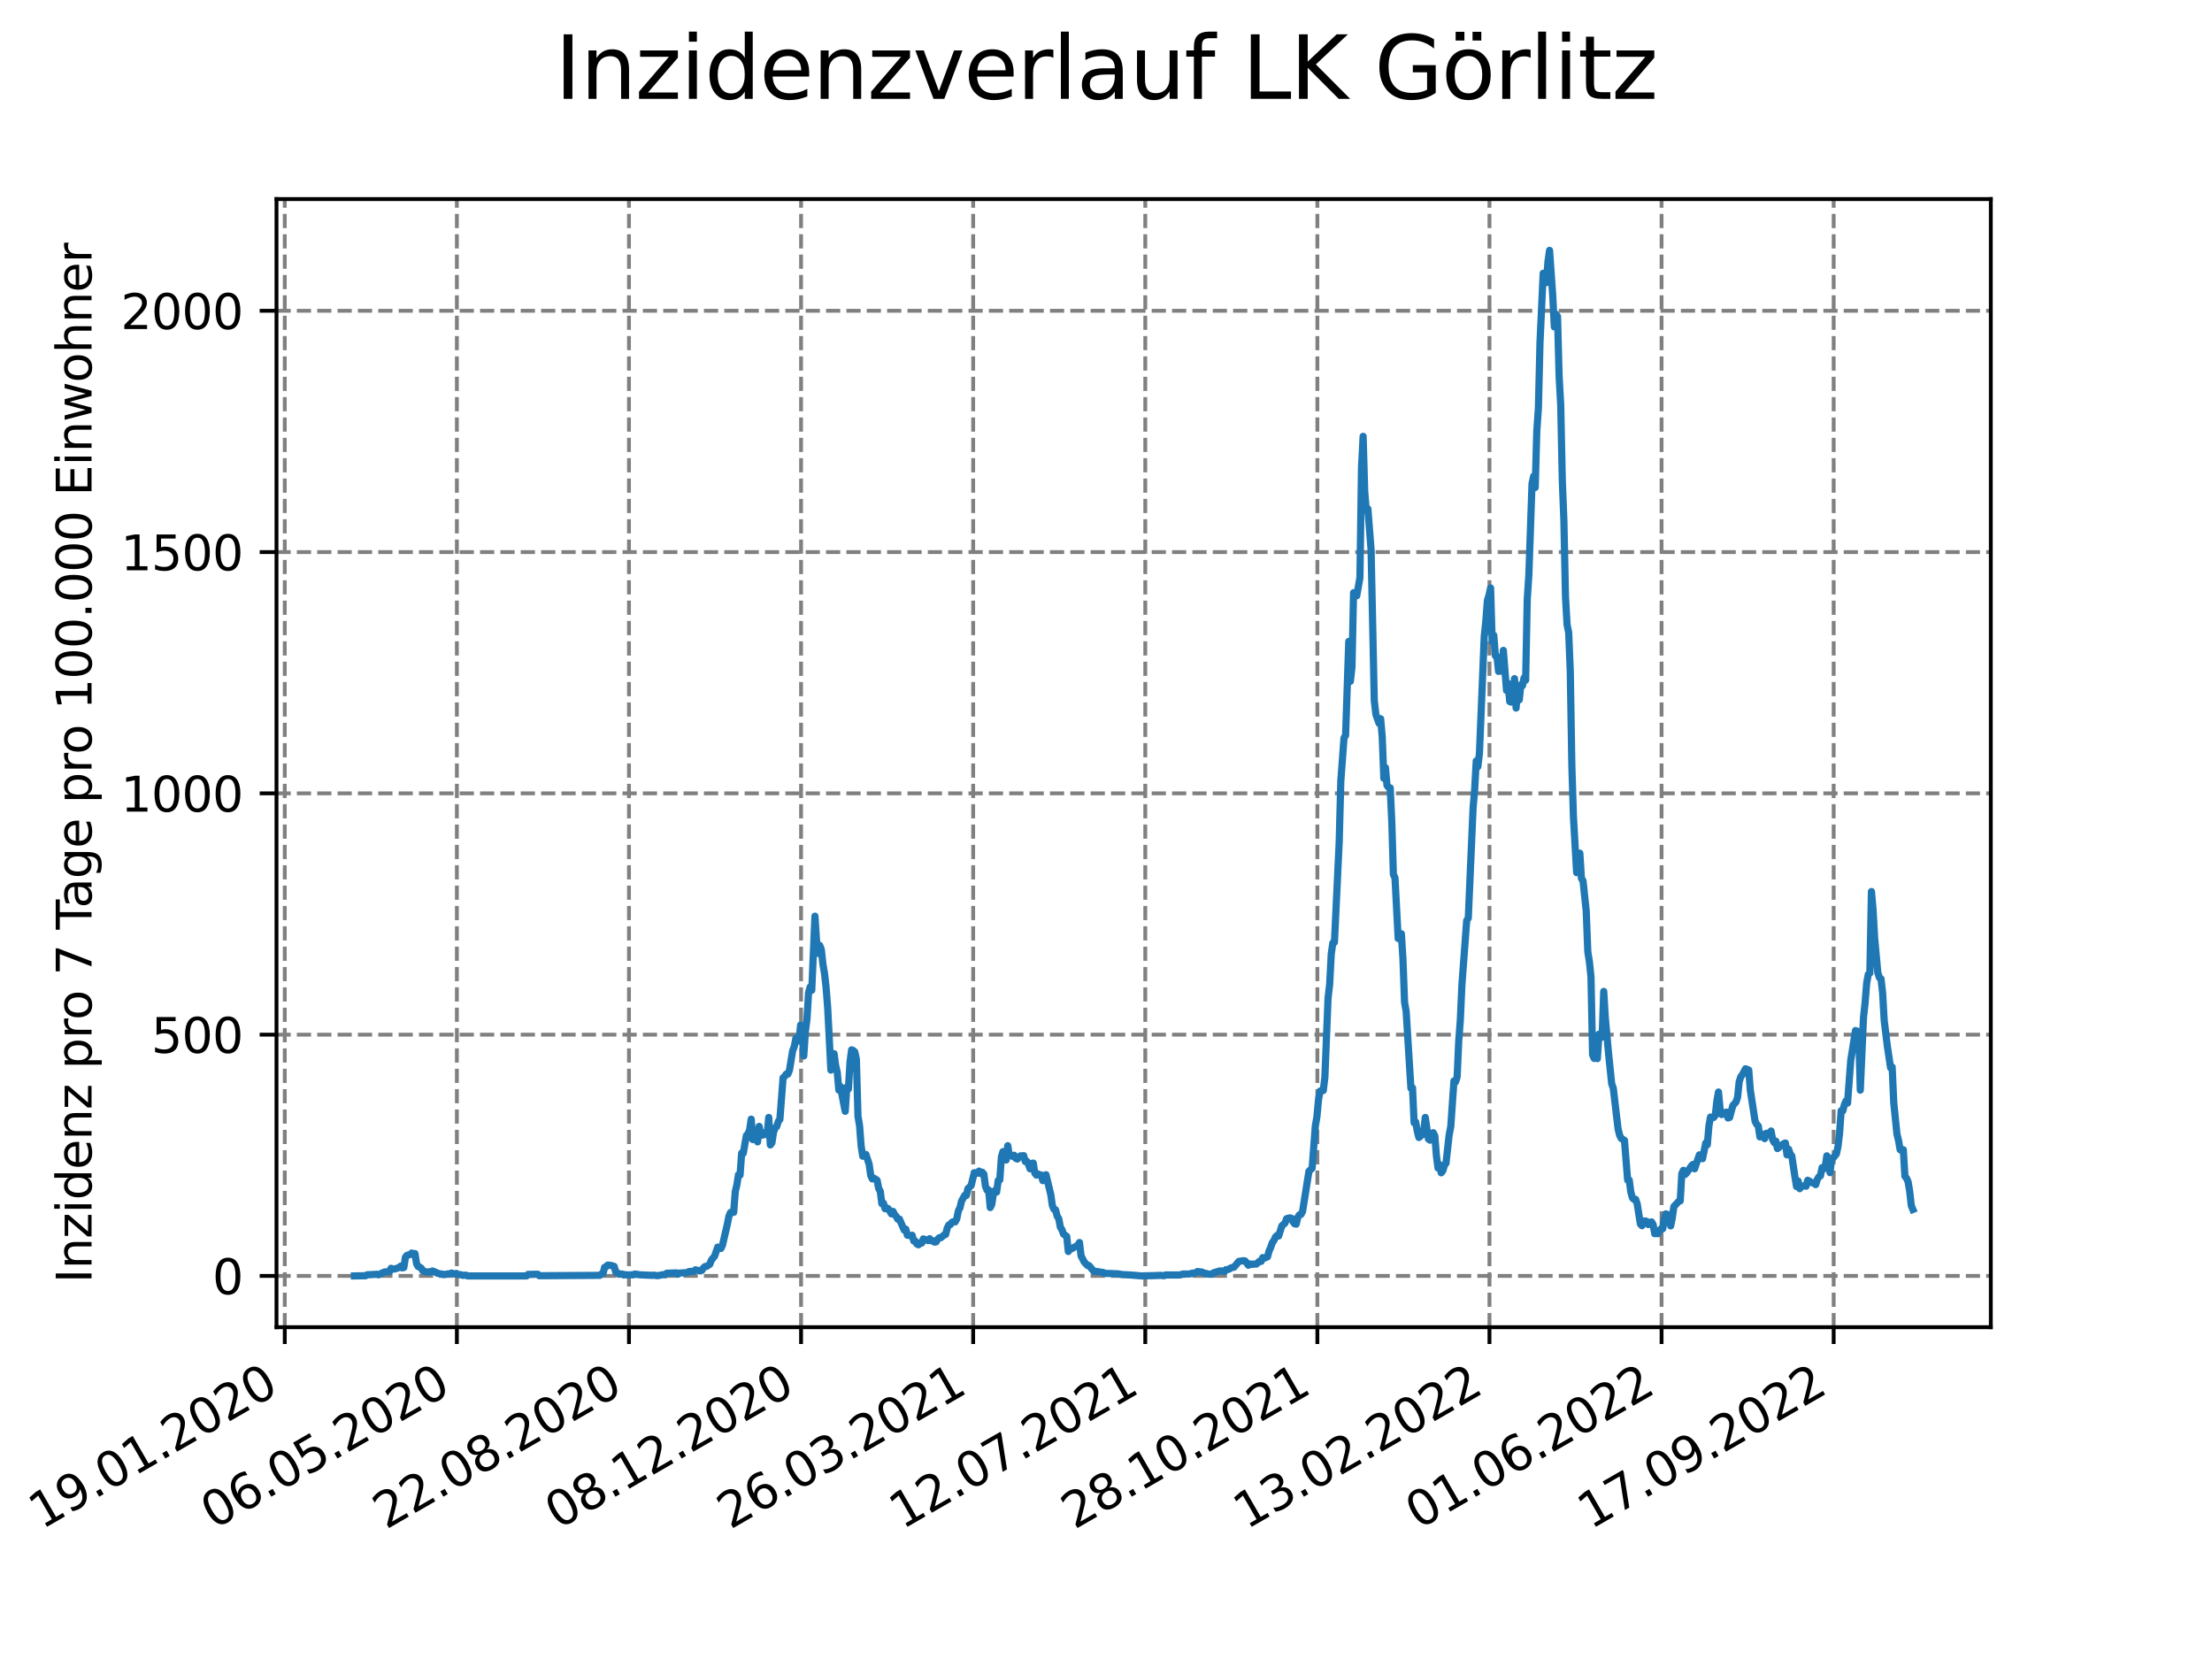 <?xml version="1.0" encoding="utf-8" standalone="no"?>
<!DOCTYPE svg PUBLIC "-//W3C//DTD SVG 1.1//EN"
  "http://www.w3.org/Graphics/SVG/1.1/DTD/svg11.dtd">
<svg xmlns:xlink="http://www.w3.org/1999/xlink" width="460.8pt" height="345.6pt" viewBox="0 0 460.8 345.6" xmlns="http://www.w3.org/2000/svg" version="1.1">
 <defs>
  <style type="text/css">*{stroke-linejoin: round; stroke-linecap: butt}</style>
 </defs>
 <g id="figure_1">
  <g id="patch_1">
   <path d="M 0 345.6 
L 460.8 345.6 
L 460.8 0 
L 0 0 
z
" style="fill: #ffffff"/>
  </g>
  <g id="axes_1">
   <g id="patch_2">
    <path d="M 57.6 276.48 
L 414.72 276.48 
L 414.72 41.472 
L 57.6 41.472 
z
" style="fill: #ffffff"/>
   </g>
   <g id="matplotlib.axis_1">
    <g id="xtick_1">
     <g id="line2d_1">
      <path d="M 59.323 276.48 
L 59.323 41.472 
" clip-path="url(#pd7820ee41c)" style="fill: none; stroke-dasharray: 2.96,1.28; stroke-dashoffset: 0; stroke: #808080; stroke-width: 0.8"/>
     </g>
     <g id="line2d_2">
      <defs>
       <path id="m95d4b7c588" d="M 0 0 
L 0 3.5 
" style="stroke: #000000; stroke-width: 0.8"/>
      </defs>
      <g>
       <use xlink:href="#m95d4b7c588" x="59.323" y="276.48" style="stroke: #000000; stroke-width: 0.8"/>
      </g>
     </g>
     <g id="text_1">
      <!-- 19.01.2020 -->
      <g transform="translate(8.698 318.689) rotate(-30) scale(0.1 -0.1)">
       <defs>
        <path id="DejaVuSans-31" d="M 794 531 
L 1825 531 
L 1825 4091 
L 703 3866 
L 703 4441 
L 1819 4666 
L 2450 4666 
L 2450 531 
L 3481 531 
L 3481 0 
L 794 0 
L 794 531 
z
" transform="scale(0.016)"/>
        <path id="DejaVuSans-39" d="M 703 97 
L 703 672 
Q 941 559 1184 500 
Q 1428 441 1663 441 
Q 2288 441 2617 861 
Q 2947 1281 2994 2138 
Q 2813 1869 2534 1725 
Q 2256 1581 1919 1581 
Q 1219 1581 811 2004 
Q 403 2428 403 3163 
Q 403 3881 828 4315 
Q 1253 4750 1959 4750 
Q 2769 4750 3195 4129 
Q 3622 3509 3622 2328 
Q 3622 1225 3098 567 
Q 2575 -91 1691 -91 
Q 1453 -91 1209 -44 
Q 966 3 703 97 
z
M 1959 2075 
Q 2384 2075 2632 2365 
Q 2881 2656 2881 3163 
Q 2881 3666 2632 3958 
Q 2384 4250 1959 4250 
Q 1534 4250 1286 3958 
Q 1038 3666 1038 3163 
Q 1038 2656 1286 2365 
Q 1534 2075 1959 2075 
z
" transform="scale(0.016)"/>
        <path id="DejaVuSans-2e" d="M 684 794 
L 1344 794 
L 1344 0 
L 684 0 
L 684 794 
z
" transform="scale(0.016)"/>
        <path id="DejaVuSans-30" d="M 2034 4250 
Q 1547 4250 1301 3770 
Q 1056 3291 1056 2328 
Q 1056 1369 1301 889 
Q 1547 409 2034 409 
Q 2525 409 2770 889 
Q 3016 1369 3016 2328 
Q 3016 3291 2770 3770 
Q 2525 4250 2034 4250 
z
M 2034 4750 
Q 2819 4750 3233 4129 
Q 3647 3509 3647 2328 
Q 3647 1150 3233 529 
Q 2819 -91 2034 -91 
Q 1250 -91 836 529 
Q 422 1150 422 2328 
Q 422 3509 836 4129 
Q 1250 4750 2034 4750 
z
" transform="scale(0.016)"/>
        <path id="DejaVuSans-32" d="M 1228 531 
L 3431 531 
L 3431 0 
L 469 0 
L 469 531 
Q 828 903 1448 1529 
Q 2069 2156 2228 2338 
Q 2531 2678 2651 2914 
Q 2772 3150 2772 3378 
Q 2772 3750 2511 3984 
Q 2250 4219 1831 4219 
Q 1534 4219 1204 4116 
Q 875 4013 500 3803 
L 500 4441 
Q 881 4594 1212 4672 
Q 1544 4750 1819 4750 
Q 2544 4750 2975 4387 
Q 3406 4025 3406 3419 
Q 3406 3131 3298 2873 
Q 3191 2616 2906 2266 
Q 2828 2175 2409 1742 
Q 1991 1309 1228 531 
z
" transform="scale(0.016)"/>
       </defs>
       <use xlink:href="#DejaVuSans-31"/>
       <use xlink:href="#DejaVuSans-39" x="63.623"/>
       <use xlink:href="#DejaVuSans-2e" x="127.246"/>
       <use xlink:href="#DejaVuSans-30" x="159.033"/>
       <use xlink:href="#DejaVuSans-31" x="222.656"/>
       <use xlink:href="#DejaVuSans-2e" x="286.279"/>
       <use xlink:href="#DejaVuSans-32" x="318.066"/>
       <use xlink:href="#DejaVuSans-30" x="381.689"/>
       <use xlink:href="#DejaVuSans-32" x="445.312"/>
       <use xlink:href="#DejaVuSans-30" x="508.936"/>
      </g>
     </g>
    </g>
    <g id="xtick_2">
     <g id="line2d_3">
      <path d="M 95.175 276.48 
L 95.175 41.472 
" clip-path="url(#pd7820ee41c)" style="fill: none; stroke-dasharray: 2.96,1.28; stroke-dashoffset: 0; stroke: #808080; stroke-width: 0.8"/>
     </g>
     <g id="line2d_4">
      <g>
       <use xlink:href="#m95d4b7c588" x="95.175" y="276.48" style="stroke: #000000; stroke-width: 0.8"/>
      </g>
     </g>
     <g id="text_2">
      <!-- 06.05.2020 -->
      <g transform="translate(44.55 318.689) rotate(-30) scale(0.1 -0.1)">
       <defs>
        <path id="DejaVuSans-36" d="M 2113 2584 
Q 1688 2584 1439 2293 
Q 1191 2003 1191 1497 
Q 1191 994 1439 701 
Q 1688 409 2113 409 
Q 2538 409 2786 701 
Q 3034 994 3034 1497 
Q 3034 2003 2786 2293 
Q 2538 2584 2113 2584 
z
M 3366 4563 
L 3366 3988 
Q 3128 4100 2886 4159 
Q 2644 4219 2406 4219 
Q 1781 4219 1451 3797 
Q 1122 3375 1075 2522 
Q 1259 2794 1537 2939 
Q 1816 3084 2150 3084 
Q 2853 3084 3261 2657 
Q 3669 2231 3669 1497 
Q 3669 778 3244 343 
Q 2819 -91 2113 -91 
Q 1303 -91 875 529 
Q 447 1150 447 2328 
Q 447 3434 972 4092 
Q 1497 4750 2381 4750 
Q 2619 4750 2861 4703 
Q 3103 4656 3366 4563 
z
" transform="scale(0.016)"/>
        <path id="DejaVuSans-35" d="M 691 4666 
L 3169 4666 
L 3169 4134 
L 1269 4134 
L 1269 2991 
Q 1406 3038 1543 3061 
Q 1681 3084 1819 3084 
Q 2600 3084 3056 2656 
Q 3513 2228 3513 1497 
Q 3513 744 3044 326 
Q 2575 -91 1722 -91 
Q 1428 -91 1123 -41 
Q 819 9 494 109 
L 494 744 
Q 775 591 1075 516 
Q 1375 441 1709 441 
Q 2250 441 2565 725 
Q 2881 1009 2881 1497 
Q 2881 1984 2565 2268 
Q 2250 2553 1709 2553 
Q 1456 2553 1204 2497 
Q 953 2441 691 2322 
L 691 4666 
z
" transform="scale(0.016)"/>
       </defs>
       <use xlink:href="#DejaVuSans-30"/>
       <use xlink:href="#DejaVuSans-36" x="63.623"/>
       <use xlink:href="#DejaVuSans-2e" x="127.246"/>
       <use xlink:href="#DejaVuSans-30" x="159.033"/>
       <use xlink:href="#DejaVuSans-35" x="222.656"/>
       <use xlink:href="#DejaVuSans-2e" x="286.279"/>
       <use xlink:href="#DejaVuSans-32" x="318.066"/>
       <use xlink:href="#DejaVuSans-30" x="381.689"/>
       <use xlink:href="#DejaVuSans-32" x="445.312"/>
       <use xlink:href="#DejaVuSans-30" x="508.936"/>
      </g>
     </g>
    </g>
    <g id="xtick_3">
     <g id="line2d_5">
      <path d="M 131.026 276.48 
L 131.026 41.472 
" clip-path="url(#pd7820ee41c)" style="fill: none; stroke-dasharray: 2.96,1.28; stroke-dashoffset: 0; stroke: #808080; stroke-width: 0.8"/>
     </g>
     <g id="line2d_6">
      <g>
       <use xlink:href="#m95d4b7c588" x="131.026" y="276.48" style="stroke: #000000; stroke-width: 0.8"/>
      </g>
     </g>
     <g id="text_3">
      <!-- 22.08.2020 -->
      <g transform="translate(80.401 318.689) rotate(-30) scale(0.1 -0.1)">
       <defs>
        <path id="DejaVuSans-38" d="M 2034 2216 
Q 1584 2216 1326 1975 
Q 1069 1734 1069 1313 
Q 1069 891 1326 650 
Q 1584 409 2034 409 
Q 2484 409 2743 651 
Q 3003 894 3003 1313 
Q 3003 1734 2745 1975 
Q 2488 2216 2034 2216 
z
M 1403 2484 
Q 997 2584 770 2862 
Q 544 3141 544 3541 
Q 544 4100 942 4425 
Q 1341 4750 2034 4750 
Q 2731 4750 3128 4425 
Q 3525 4100 3525 3541 
Q 3525 3141 3298 2862 
Q 3072 2584 2669 2484 
Q 3125 2378 3379 2068 
Q 3634 1759 3634 1313 
Q 3634 634 3220 271 
Q 2806 -91 2034 -91 
Q 1263 -91 848 271 
Q 434 634 434 1313 
Q 434 1759 690 2068 
Q 947 2378 1403 2484 
z
M 1172 3481 
Q 1172 3119 1398 2916 
Q 1625 2713 2034 2713 
Q 2441 2713 2670 2916 
Q 2900 3119 2900 3481 
Q 2900 3844 2670 4047 
Q 2441 4250 2034 4250 
Q 1625 4250 1398 4047 
Q 1172 3844 1172 3481 
z
" transform="scale(0.016)"/>
       </defs>
       <use xlink:href="#DejaVuSans-32"/>
       <use xlink:href="#DejaVuSans-32" x="63.623"/>
       <use xlink:href="#DejaVuSans-2e" x="127.246"/>
       <use xlink:href="#DejaVuSans-30" x="159.033"/>
       <use xlink:href="#DejaVuSans-38" x="222.656"/>
       <use xlink:href="#DejaVuSans-2e" x="286.279"/>
       <use xlink:href="#DejaVuSans-32" x="318.066"/>
       <use xlink:href="#DejaVuSans-30" x="381.689"/>
       <use xlink:href="#DejaVuSans-32" x="445.312"/>
       <use xlink:href="#DejaVuSans-30" x="508.936"/>
      </g>
     </g>
    </g>
    <g id="xtick_4">
     <g id="line2d_7">
      <path d="M 166.878 276.48 
L 166.878 41.472 
" clip-path="url(#pd7820ee41c)" style="fill: none; stroke-dasharray: 2.96,1.28; stroke-dashoffset: 0; stroke: #808080; stroke-width: 0.8"/>
     </g>
     <g id="line2d_8">
      <g>
       <use xlink:href="#m95d4b7c588" x="166.878" y="276.48" style="stroke: #000000; stroke-width: 0.8"/>
      </g>
     </g>
     <g id="text_4">
      <!-- 08.12.2020 -->
      <g transform="translate(116.252 318.689) rotate(-30) scale(0.1 -0.1)">
       <use xlink:href="#DejaVuSans-30"/>
       <use xlink:href="#DejaVuSans-38" x="63.623"/>
       <use xlink:href="#DejaVuSans-2e" x="127.246"/>
       <use xlink:href="#DejaVuSans-31" x="159.033"/>
       <use xlink:href="#DejaVuSans-32" x="222.656"/>
       <use xlink:href="#DejaVuSans-2e" x="286.279"/>
       <use xlink:href="#DejaVuSans-32" x="318.066"/>
       <use xlink:href="#DejaVuSans-30" x="381.689"/>
       <use xlink:href="#DejaVuSans-32" x="445.312"/>
       <use xlink:href="#DejaVuSans-30" x="508.936"/>
      </g>
     </g>
    </g>
    <g id="xtick_5">
     <g id="line2d_9">
      <path d="M 202.729 276.48 
L 202.729 41.472 
" clip-path="url(#pd7820ee41c)" style="fill: none; stroke-dasharray: 2.96,1.28; stroke-dashoffset: 0; stroke: #808080; stroke-width: 0.8"/>
     </g>
     <g id="line2d_10">
      <g>
       <use xlink:href="#m95d4b7c588" x="202.729" y="276.48" style="stroke: #000000; stroke-width: 0.8"/>
      </g>
     </g>
     <g id="text_5">
      <!-- 26.03.2021 -->
      <g transform="translate(152.104 318.689) rotate(-30) scale(0.1 -0.1)">
       <defs>
        <path id="DejaVuSans-33" d="M 2597 2516 
Q 3050 2419 3304 2112 
Q 3559 1806 3559 1356 
Q 3559 666 3084 287 
Q 2609 -91 1734 -91 
Q 1441 -91 1130 -33 
Q 819 25 488 141 
L 488 750 
Q 750 597 1062 519 
Q 1375 441 1716 441 
Q 2309 441 2620 675 
Q 2931 909 2931 1356 
Q 2931 1769 2642 2001 
Q 2353 2234 1838 2234 
L 1294 2234 
L 1294 2753 
L 1863 2753 
Q 2328 2753 2575 2939 
Q 2822 3125 2822 3475 
Q 2822 3834 2567 4026 
Q 2313 4219 1838 4219 
Q 1578 4219 1281 4162 
Q 984 4106 628 3988 
L 628 4550 
Q 988 4650 1302 4700 
Q 1616 4750 1894 4750 
Q 2613 4750 3031 4423 
Q 3450 4097 3450 3541 
Q 3450 3153 3228 2886 
Q 3006 2619 2597 2516 
z
" transform="scale(0.016)"/>
       </defs>
       <use xlink:href="#DejaVuSans-32"/>
       <use xlink:href="#DejaVuSans-36" x="63.623"/>
       <use xlink:href="#DejaVuSans-2e" x="127.246"/>
       <use xlink:href="#DejaVuSans-30" x="159.033"/>
       <use xlink:href="#DejaVuSans-33" x="222.656"/>
       <use xlink:href="#DejaVuSans-2e" x="286.279"/>
       <use xlink:href="#DejaVuSans-32" x="318.066"/>
       <use xlink:href="#DejaVuSans-30" x="381.689"/>
       <use xlink:href="#DejaVuSans-32" x="445.312"/>
       <use xlink:href="#DejaVuSans-31" x="508.936"/>
      </g>
     </g>
    </g>
    <g id="xtick_6">
     <g id="line2d_11">
      <path d="M 238.581 276.48 
L 238.581 41.472 
" clip-path="url(#pd7820ee41c)" style="fill: none; stroke-dasharray: 2.96,1.28; stroke-dashoffset: 0; stroke: #808080; stroke-width: 0.8"/>
     </g>
     <g id="line2d_12">
      <g>
       <use xlink:href="#m95d4b7c588" x="238.581" y="276.48" style="stroke: #000000; stroke-width: 0.8"/>
      </g>
     </g>
     <g id="text_6">
      <!-- 12.07.2021 -->
      <g transform="translate(187.955 318.689) rotate(-30) scale(0.1 -0.1)">
       <defs>
        <path id="DejaVuSans-37" d="M 525 4666 
L 3525 4666 
L 3525 4397 
L 1831 0 
L 1172 0 
L 2766 4134 
L 525 4134 
L 525 4666 
z
" transform="scale(0.016)"/>
       </defs>
       <use xlink:href="#DejaVuSans-31"/>
       <use xlink:href="#DejaVuSans-32" x="63.623"/>
       <use xlink:href="#DejaVuSans-2e" x="127.246"/>
       <use xlink:href="#DejaVuSans-30" x="159.033"/>
       <use xlink:href="#DejaVuSans-37" x="222.656"/>
       <use xlink:href="#DejaVuSans-2e" x="286.279"/>
       <use xlink:href="#DejaVuSans-32" x="318.066"/>
       <use xlink:href="#DejaVuSans-30" x="381.689"/>
       <use xlink:href="#DejaVuSans-32" x="445.312"/>
       <use xlink:href="#DejaVuSans-31" x="508.936"/>
      </g>
     </g>
    </g>
    <g id="xtick_7">
     <g id="line2d_13">
      <path d="M 274.432 276.48 
L 274.432 41.472 
" clip-path="url(#pd7820ee41c)" style="fill: none; stroke-dasharray: 2.96,1.28; stroke-dashoffset: 0; stroke: #808080; stroke-width: 0.8"/>
     </g>
     <g id="line2d_14">
      <g>
       <use xlink:href="#m95d4b7c588" x="274.432" y="276.48" style="stroke: #000000; stroke-width: 0.8"/>
      </g>
     </g>
     <g id="text_7">
      <!-- 28.10.2021 -->
      <g transform="translate(223.807 318.689) rotate(-30) scale(0.1 -0.1)">
       <use xlink:href="#DejaVuSans-32"/>
       <use xlink:href="#DejaVuSans-38" x="63.623"/>
       <use xlink:href="#DejaVuSans-2e" x="127.246"/>
       <use xlink:href="#DejaVuSans-31" x="159.033"/>
       <use xlink:href="#DejaVuSans-30" x="222.656"/>
       <use xlink:href="#DejaVuSans-2e" x="286.279"/>
       <use xlink:href="#DejaVuSans-32" x="318.066"/>
       <use xlink:href="#DejaVuSans-30" x="381.689"/>
       <use xlink:href="#DejaVuSans-32" x="445.312"/>
       <use xlink:href="#DejaVuSans-31" x="508.936"/>
      </g>
     </g>
    </g>
    <g id="xtick_8">
     <g id="line2d_15">
      <path d="M 310.283 276.48 
L 310.283 41.472 
" clip-path="url(#pd7820ee41c)" style="fill: none; stroke-dasharray: 2.96,1.28; stroke-dashoffset: 0; stroke: #808080; stroke-width: 0.8"/>
     </g>
     <g id="line2d_16">
      <g>
       <use xlink:href="#m95d4b7c588" x="310.283" y="276.48" style="stroke: #000000; stroke-width: 0.8"/>
      </g>
     </g>
     <g id="text_8">
      <!-- 13.02.2022 -->
      <g transform="translate(259.658 318.689) rotate(-30) scale(0.1 -0.1)">
       <use xlink:href="#DejaVuSans-31"/>
       <use xlink:href="#DejaVuSans-33" x="63.623"/>
       <use xlink:href="#DejaVuSans-2e" x="127.246"/>
       <use xlink:href="#DejaVuSans-30" x="159.033"/>
       <use xlink:href="#DejaVuSans-32" x="222.656"/>
       <use xlink:href="#DejaVuSans-2e" x="286.279"/>
       <use xlink:href="#DejaVuSans-32" x="318.066"/>
       <use xlink:href="#DejaVuSans-30" x="381.689"/>
       <use xlink:href="#DejaVuSans-32" x="445.312"/>
       <use xlink:href="#DejaVuSans-32" x="508.936"/>
      </g>
     </g>
    </g>
    <g id="xtick_9">
     <g id="line2d_17">
      <path d="M 346.135 276.48 
L 346.135 41.472 
" clip-path="url(#pd7820ee41c)" style="fill: none; stroke-dasharray: 2.96,1.28; stroke-dashoffset: 0; stroke: #808080; stroke-width: 0.8"/>
     </g>
     <g id="line2d_18">
      <g>
       <use xlink:href="#m95d4b7c588" x="346.135" y="276.48" style="stroke: #000000; stroke-width: 0.8"/>
      </g>
     </g>
     <g id="text_9">
      <!-- 01.06.2022 -->
      <g transform="translate(295.51 318.689) rotate(-30) scale(0.1 -0.1)">
       <use xlink:href="#DejaVuSans-30"/>
       <use xlink:href="#DejaVuSans-31" x="63.623"/>
       <use xlink:href="#DejaVuSans-2e" x="127.246"/>
       <use xlink:href="#DejaVuSans-30" x="159.033"/>
       <use xlink:href="#DejaVuSans-36" x="222.656"/>
       <use xlink:href="#DejaVuSans-2e" x="286.279"/>
       <use xlink:href="#DejaVuSans-32" x="318.066"/>
       <use xlink:href="#DejaVuSans-30" x="381.689"/>
       <use xlink:href="#DejaVuSans-32" x="445.312"/>
       <use xlink:href="#DejaVuSans-32" x="508.936"/>
      </g>
     </g>
    </g>
    <g id="xtick_10">
     <g id="line2d_19">
      <path d="M 381.986 276.48 
L 381.986 41.472 
" clip-path="url(#pd7820ee41c)" style="fill: none; stroke-dasharray: 2.96,1.28; stroke-dashoffset: 0; stroke: #808080; stroke-width: 0.8"/>
     </g>
     <g id="line2d_20">
      <g>
       <use xlink:href="#m95d4b7c588" x="381.986" y="276.48" style="stroke: #000000; stroke-width: 0.8"/>
      </g>
     </g>
     <g id="text_10">
      <!-- 17.09.2022 -->
      <g transform="translate(331.361 318.689) rotate(-30) scale(0.1 -0.1)">
       <use xlink:href="#DejaVuSans-31"/>
       <use xlink:href="#DejaVuSans-37" x="63.623"/>
       <use xlink:href="#DejaVuSans-2e" x="127.246"/>
       <use xlink:href="#DejaVuSans-30" x="159.033"/>
       <use xlink:href="#DejaVuSans-39" x="222.656"/>
       <use xlink:href="#DejaVuSans-2e" x="286.279"/>
       <use xlink:href="#DejaVuSans-32" x="318.066"/>
       <use xlink:href="#DejaVuSans-30" x="381.689"/>
       <use xlink:href="#DejaVuSans-32" x="445.312"/>
       <use xlink:href="#DejaVuSans-32" x="508.936"/>
      </g>
     </g>
    </g>
   </g>
   <g id="matplotlib.axis_2">
    <g id="ytick_1">
     <g id="line2d_21">
      <path d="M 57.6 265.798 
L 414.72 265.798 
" clip-path="url(#pd7820ee41c)" style="fill: none; stroke-dasharray: 2.96,1.28; stroke-dashoffset: 0; stroke: #808080; stroke-width: 0.8"/>
     </g>
     <g id="line2d_22">
      <defs>
       <path id="m4fef2187b1" d="M 0 0 
L -3.5 0 
" style="stroke: #000000; stroke-width: 0.8"/>
      </defs>
      <g>
       <use xlink:href="#m4fef2187b1" x="57.6" y="265.798" style="stroke: #000000; stroke-width: 0.8"/>
      </g>
     </g>
     <g id="text_11">
      <!-- 0 -->
      <g transform="translate(44.237 269.597) scale(0.1 -0.1)">
       <use xlink:href="#DejaVuSans-30"/>
      </g>
     </g>
    </g>
    <g id="ytick_2">
     <g id="line2d_23">
      <path d="M 57.6 215.534 
L 414.72 215.534 
" clip-path="url(#pd7820ee41c)" style="fill: none; stroke-dasharray: 2.96,1.28; stroke-dashoffset: 0; stroke: #808080; stroke-width: 0.8"/>
     </g>
     <g id="line2d_24">
      <g>
       <use xlink:href="#m4fef2187b1" x="57.6" y="215.534" style="stroke: #000000; stroke-width: 0.8"/>
      </g>
     </g>
     <g id="text_12">
      <!-- 500 -->
      <g transform="translate(31.512 219.334) scale(0.1 -0.1)">
       <use xlink:href="#DejaVuSans-35"/>
       <use xlink:href="#DejaVuSans-30" x="63.623"/>
       <use xlink:href="#DejaVuSans-30" x="127.246"/>
      </g>
     </g>
    </g>
    <g id="ytick_3">
     <g id="line2d_25">
      <path d="M 57.6 165.271 
L 414.72 165.271 
" clip-path="url(#pd7820ee41c)" style="fill: none; stroke-dasharray: 2.96,1.28; stroke-dashoffset: 0; stroke: #808080; stroke-width: 0.8"/>
     </g>
     <g id="line2d_26">
      <g>
       <use xlink:href="#m4fef2187b1" x="57.6" y="165.271" style="stroke: #000000; stroke-width: 0.8"/>
      </g>
     </g>
     <g id="text_13">
      <!-- 1000 -->
      <g transform="translate(25.15 169.07) scale(0.1 -0.1)">
       <use xlink:href="#DejaVuSans-31"/>
       <use xlink:href="#DejaVuSans-30" x="63.623"/>
       <use xlink:href="#DejaVuSans-30" x="127.246"/>
       <use xlink:href="#DejaVuSans-30" x="190.869"/>
      </g>
     </g>
    </g>
    <g id="ytick_4">
     <g id="line2d_27">
      <path d="M 57.6 115.007 
L 414.72 115.007 
" clip-path="url(#pd7820ee41c)" style="fill: none; stroke-dasharray: 2.96,1.28; stroke-dashoffset: 0; stroke: #808080; stroke-width: 0.8"/>
     </g>
     <g id="line2d_28">
      <g>
       <use xlink:href="#m4fef2187b1" x="57.6" y="115.007" style="stroke: #000000; stroke-width: 0.8"/>
      </g>
     </g>
     <g id="text_14">
      <!-- 1500 -->
      <g transform="translate(25.15 118.806) scale(0.1 -0.1)">
       <use xlink:href="#DejaVuSans-31"/>
       <use xlink:href="#DejaVuSans-35" x="63.623"/>
       <use xlink:href="#DejaVuSans-30" x="127.246"/>
       <use xlink:href="#DejaVuSans-30" x="190.869"/>
      </g>
     </g>
    </g>
    <g id="ytick_5">
     <g id="line2d_29">
      <path d="M 57.6 64.744 
L 414.72 64.744 
" clip-path="url(#pd7820ee41c)" style="fill: none; stroke-dasharray: 2.96,1.28; stroke-dashoffset: 0; stroke: #808080; stroke-width: 0.8"/>
     </g>
     <g id="line2d_30">
      <g>
       <use xlink:href="#m4fef2187b1" x="57.6" y="64.744" style="stroke: #000000; stroke-width: 0.8"/>
      </g>
     </g>
     <g id="text_15">
      <!-- 2000 -->
      <g transform="translate(25.15 68.543) scale(0.1 -0.1)">
       <use xlink:href="#DejaVuSans-32"/>
       <use xlink:href="#DejaVuSans-30" x="63.623"/>
       <use xlink:href="#DejaVuSans-30" x="127.246"/>
       <use xlink:href="#DejaVuSans-30" x="190.869"/>
      </g>
     </g>
    </g>
    <g id="text_16">
     <!-- Inzidenz pro 7 Tage pro 100.000 Einwohner -->
     <g transform="translate(19.07 267.301) rotate(-90) scale(0.1 -0.1)">
      <defs>
       <path id="DejaVuSans-49" d="M 628 4666 
L 1259 4666 
L 1259 0 
L 628 0 
L 628 4666 
z
" transform="scale(0.016)"/>
       <path id="DejaVuSans-6e" d="M 3513 2113 
L 3513 0 
L 2938 0 
L 2938 2094 
Q 2938 2591 2744 2837 
Q 2550 3084 2163 3084 
Q 1697 3084 1428 2787 
Q 1159 2491 1159 1978 
L 1159 0 
L 581 0 
L 581 3500 
L 1159 3500 
L 1159 2956 
Q 1366 3272 1645 3428 
Q 1925 3584 2291 3584 
Q 2894 3584 3203 3211 
Q 3513 2838 3513 2113 
z
" transform="scale(0.016)"/>
       <path id="DejaVuSans-7a" d="M 353 3500 
L 3084 3500 
L 3084 2975 
L 922 459 
L 3084 459 
L 3084 0 
L 275 0 
L 275 525 
L 2438 3041 
L 353 3041 
L 353 3500 
z
" transform="scale(0.016)"/>
       <path id="DejaVuSans-69" d="M 603 3500 
L 1178 3500 
L 1178 0 
L 603 0 
L 603 3500 
z
M 603 4863 
L 1178 4863 
L 1178 4134 
L 603 4134 
L 603 4863 
z
" transform="scale(0.016)"/>
       <path id="DejaVuSans-64" d="M 2906 2969 
L 2906 4863 
L 3481 4863 
L 3481 0 
L 2906 0 
L 2906 525 
Q 2725 213 2448 61 
Q 2172 -91 1784 -91 
Q 1150 -91 751 415 
Q 353 922 353 1747 
Q 353 2572 751 3078 
Q 1150 3584 1784 3584 
Q 2172 3584 2448 3432 
Q 2725 3281 2906 2969 
z
M 947 1747 
Q 947 1113 1208 752 
Q 1469 391 1925 391 
Q 2381 391 2643 752 
Q 2906 1113 2906 1747 
Q 2906 2381 2643 2742 
Q 2381 3103 1925 3103 
Q 1469 3103 1208 2742 
Q 947 2381 947 1747 
z
" transform="scale(0.016)"/>
       <path id="DejaVuSans-65" d="M 3597 1894 
L 3597 1613 
L 953 1613 
Q 991 1019 1311 708 
Q 1631 397 2203 397 
Q 2534 397 2845 478 
Q 3156 559 3463 722 
L 3463 178 
Q 3153 47 2828 -22 
Q 2503 -91 2169 -91 
Q 1331 -91 842 396 
Q 353 884 353 1716 
Q 353 2575 817 3079 
Q 1281 3584 2069 3584 
Q 2775 3584 3186 3129 
Q 3597 2675 3597 1894 
z
M 3022 2063 
Q 3016 2534 2758 2815 
Q 2500 3097 2075 3097 
Q 1594 3097 1305 2825 
Q 1016 2553 972 2059 
L 3022 2063 
z
" transform="scale(0.016)"/>
       <path id="DejaVuSans-20" transform="scale(0.016)"/>
       <path id="DejaVuSans-70" d="M 1159 525 
L 1159 -1331 
L 581 -1331 
L 581 3500 
L 1159 3500 
L 1159 2969 
Q 1341 3281 1617 3432 
Q 1894 3584 2278 3584 
Q 2916 3584 3314 3078 
Q 3713 2572 3713 1747 
Q 3713 922 3314 415 
Q 2916 -91 2278 -91 
Q 1894 -91 1617 61 
Q 1341 213 1159 525 
z
M 3116 1747 
Q 3116 2381 2855 2742 
Q 2594 3103 2138 3103 
Q 1681 3103 1420 2742 
Q 1159 2381 1159 1747 
Q 1159 1113 1420 752 
Q 1681 391 2138 391 
Q 2594 391 2855 752 
Q 3116 1113 3116 1747 
z
" transform="scale(0.016)"/>
       <path id="DejaVuSans-72" d="M 2631 2963 
Q 2534 3019 2420 3045 
Q 2306 3072 2169 3072 
Q 1681 3072 1420 2755 
Q 1159 2438 1159 1844 
L 1159 0 
L 581 0 
L 581 3500 
L 1159 3500 
L 1159 2956 
Q 1341 3275 1631 3429 
Q 1922 3584 2338 3584 
Q 2397 3584 2469 3576 
Q 2541 3569 2628 3553 
L 2631 2963 
z
" transform="scale(0.016)"/>
       <path id="DejaVuSans-6f" d="M 1959 3097 
Q 1497 3097 1228 2736 
Q 959 2375 959 1747 
Q 959 1119 1226 758 
Q 1494 397 1959 397 
Q 2419 397 2687 759 
Q 2956 1122 2956 1747 
Q 2956 2369 2687 2733 
Q 2419 3097 1959 3097 
z
M 1959 3584 
Q 2709 3584 3137 3096 
Q 3566 2609 3566 1747 
Q 3566 888 3137 398 
Q 2709 -91 1959 -91 
Q 1206 -91 779 398 
Q 353 888 353 1747 
Q 353 2609 779 3096 
Q 1206 3584 1959 3584 
z
" transform="scale(0.016)"/>
       <path id="DejaVuSans-54" d="M -19 4666 
L 3928 4666 
L 3928 4134 
L 2272 4134 
L 2272 0 
L 1638 0 
L 1638 4134 
L -19 4134 
L -19 4666 
z
" transform="scale(0.016)"/>
       <path id="DejaVuSans-61" d="M 2194 1759 
Q 1497 1759 1228 1600 
Q 959 1441 959 1056 
Q 959 750 1161 570 
Q 1363 391 1709 391 
Q 2188 391 2477 730 
Q 2766 1069 2766 1631 
L 2766 1759 
L 2194 1759 
z
M 3341 1997 
L 3341 0 
L 2766 0 
L 2766 531 
Q 2569 213 2275 61 
Q 1981 -91 1556 -91 
Q 1019 -91 701 211 
Q 384 513 384 1019 
Q 384 1609 779 1909 
Q 1175 2209 1959 2209 
L 2766 2209 
L 2766 2266 
Q 2766 2663 2505 2880 
Q 2244 3097 1772 3097 
Q 1472 3097 1187 3025 
Q 903 2953 641 2809 
L 641 3341 
Q 956 3463 1253 3523 
Q 1550 3584 1831 3584 
Q 2591 3584 2966 3190 
Q 3341 2797 3341 1997 
z
" transform="scale(0.016)"/>
       <path id="DejaVuSans-67" d="M 2906 1791 
Q 2906 2416 2648 2759 
Q 2391 3103 1925 3103 
Q 1463 3103 1205 2759 
Q 947 2416 947 1791 
Q 947 1169 1205 825 
Q 1463 481 1925 481 
Q 2391 481 2648 825 
Q 2906 1169 2906 1791 
z
M 3481 434 
Q 3481 -459 3084 -895 
Q 2688 -1331 1869 -1331 
Q 1566 -1331 1297 -1286 
Q 1028 -1241 775 -1147 
L 775 -588 
Q 1028 -725 1275 -790 
Q 1522 -856 1778 -856 
Q 2344 -856 2625 -561 
Q 2906 -266 2906 331 
L 2906 616 
Q 2728 306 2450 153 
Q 2172 0 1784 0 
Q 1141 0 747 490 
Q 353 981 353 1791 
Q 353 2603 747 3093 
Q 1141 3584 1784 3584 
Q 2172 3584 2450 3431 
Q 2728 3278 2906 2969 
L 2906 3500 
L 3481 3500 
L 3481 434 
z
" transform="scale(0.016)"/>
       <path id="DejaVuSans-45" d="M 628 4666 
L 3578 4666 
L 3578 4134 
L 1259 4134 
L 1259 2753 
L 3481 2753 
L 3481 2222 
L 1259 2222 
L 1259 531 
L 3634 531 
L 3634 0 
L 628 0 
L 628 4666 
z
" transform="scale(0.016)"/>
       <path id="DejaVuSans-77" d="M 269 3500 
L 844 3500 
L 1563 769 
L 2278 3500 
L 2956 3500 
L 3675 769 
L 4391 3500 
L 4966 3500 
L 4050 0 
L 3372 0 
L 2619 2869 
L 1863 0 
L 1184 0 
L 269 3500 
z
" transform="scale(0.016)"/>
       <path id="DejaVuSans-68" d="M 3513 2113 
L 3513 0 
L 2938 0 
L 2938 2094 
Q 2938 2591 2744 2837 
Q 2550 3084 2163 3084 
Q 1697 3084 1428 2787 
Q 1159 2491 1159 1978 
L 1159 0 
L 581 0 
L 581 4863 
L 1159 4863 
L 1159 2956 
Q 1366 3272 1645 3428 
Q 1925 3584 2291 3584 
Q 2894 3584 3203 3211 
Q 3513 2838 3513 2113 
z
" transform="scale(0.016)"/>
      </defs>
      <use xlink:href="#DejaVuSans-49"/>
      <use xlink:href="#DejaVuSans-6e" x="29.492"/>
      <use xlink:href="#DejaVuSans-7a" x="92.871"/>
      <use xlink:href="#DejaVuSans-69" x="145.361"/>
      <use xlink:href="#DejaVuSans-64" x="173.145"/>
      <use xlink:href="#DejaVuSans-65" x="236.621"/>
      <use xlink:href="#DejaVuSans-6e" x="298.145"/>
      <use xlink:href="#DejaVuSans-7a" x="361.523"/>
      <use xlink:href="#DejaVuSans-20" x="414.014"/>
      <use xlink:href="#DejaVuSans-70" x="445.801"/>
      <use xlink:href="#DejaVuSans-72" x="509.277"/>
      <use xlink:href="#DejaVuSans-6f" x="548.141"/>
      <use xlink:href="#DejaVuSans-20" x="609.322"/>
      <use xlink:href="#DejaVuSans-37" x="641.109"/>
      <use xlink:href="#DejaVuSans-20" x="704.732"/>
      <use xlink:href="#DejaVuSans-54" x="736.52"/>
      <use xlink:href="#DejaVuSans-61" x="781.104"/>
      <use xlink:href="#DejaVuSans-67" x="842.383"/>
      <use xlink:href="#DejaVuSans-65" x="905.859"/>
      <use xlink:href="#DejaVuSans-20" x="967.383"/>
      <use xlink:href="#DejaVuSans-70" x="999.17"/>
      <use xlink:href="#DejaVuSans-72" x="1062.646"/>
      <use xlink:href="#DejaVuSans-6f" x="1101.51"/>
      <use xlink:href="#DejaVuSans-20" x="1162.691"/>
      <use xlink:href="#DejaVuSans-31" x="1194.479"/>
      <use xlink:href="#DejaVuSans-30" x="1258.102"/>
      <use xlink:href="#DejaVuSans-30" x="1321.725"/>
      <use xlink:href="#DejaVuSans-2e" x="1385.348"/>
      <use xlink:href="#DejaVuSans-30" x="1417.135"/>
      <use xlink:href="#DejaVuSans-30" x="1480.758"/>
      <use xlink:href="#DejaVuSans-30" x="1544.381"/>
      <use xlink:href="#DejaVuSans-20" x="1608.004"/>
      <use xlink:href="#DejaVuSans-45" x="1639.791"/>
      <use xlink:href="#DejaVuSans-69" x="1702.975"/>
      <use xlink:href="#DejaVuSans-6e" x="1730.758"/>
      <use xlink:href="#DejaVuSans-77" x="1794.137"/>
      <use xlink:href="#DejaVuSans-6f" x="1875.924"/>
      <use xlink:href="#DejaVuSans-68" x="1937.105"/>
      <use xlink:href="#DejaVuSans-6e" x="2000.484"/>
      <use xlink:href="#DejaVuSans-65" x="2063.863"/>
      <use xlink:href="#DejaVuSans-72" x="2125.387"/>
     </g>
    </g>
   </g>
   <g id="line2d_31">
    <path d="M 73.833 265.798 
L 76.156 265.758 
L 76.488 265.559 
L 78.148 265.48 
L 78.48 265.44 
L 78.812 265.559 
L 80.14 264.962 
L 81.136 264.923 
L 81.468 264.207 
L 81.8 264.366 
L 82.132 264.366 
L 82.796 264.167 
L 83.128 264.048 
L 83.459 263.769 
L 83.791 264.127 
L 84.123 264.048 
L 84.455 261.9 
L 84.787 261.502 
L 85.451 261.343 
L 85.783 261.025 
L 86.115 261.223 
L 86.447 261.144 
L 86.779 263.252 
L 87.111 263.849 
L 87.443 263.968 
L 87.775 264.207 
L 88.107 264.764 
L 89.103 265.042 
L 89.435 264.923 
L 89.767 264.962 
L 90.099 264.764 
L 90.763 265.042 
L 91.095 265.241 
L 91.426 265.281 
L 91.758 265.44 
L 92.09 265.4 
L 92.422 265.519 
L 93.75 265.32 
L 94.082 265.201 
L 94.746 265.4 
L 95.078 265.281 
L 95.41 265.48 
L 96.074 265.559 
L 96.406 265.678 
L 97.07 265.639 
L 97.402 265.798 
L 109.684 265.798 
L 110.016 265.48 
L 112.008 265.44 
L 112.34 265.758 
L 124.954 265.678 
L 125.286 265.4 
L 125.618 265.32 
L 125.95 264.008 
L 126.282 263.849 
L 126.614 263.531 
L 127.278 263.61 
L 127.942 263.809 
L 128.274 265.002 
L 128.606 265.122 
L 128.938 265.44 
L 129.602 265.4 
L 129.934 265.599 
L 130.266 265.519 
L 130.597 265.599 
L 131.593 265.559 
L 131.925 265.559 
L 132.257 265.4 
L 133.253 265.559 
L 134.913 265.639 
L 135.909 265.678 
L 136.241 265.639 
L 136.905 265.758 
L 138.233 265.519 
L 138.564 265.559 
L 138.896 265.241 
L 140.888 265.161 
L 141.22 265.44 
L 141.552 265.201 
L 142.88 265.122 
L 143.212 265.082 
L 143.544 264.883 
L 144.54 264.843 
L 144.872 264.525 
L 145.868 264.764 
L 146.199 264.644 
L 146.531 264.127 
L 146.863 263.849 
L 147.195 263.809 
L 147.859 263.371 
L 148.191 262.496 
L 148.855 261.701 
L 149.519 259.791 
L 149.851 259.871 
L 150.183 260.07 
L 150.515 259.354 
L 151.511 255.058 
L 151.843 253.387 
L 152.175 252.592 
L 152.507 252.433 
L 152.839 252.552 
L 153.171 248.216 
L 153.503 246.824 
L 153.835 244.716 
L 154.166 244.795 
L 154.498 240.221 
L 154.83 240.261 
L 155.494 236.522 
L 155.826 236.204 
L 156.158 235.368 
L 156.49 233.141 
L 156.822 237.397 
L 157.154 237.238 
L 157.486 236.164 
L 157.818 237.874 
L 158.15 234.652 
L 158.482 236.323 
L 158.814 236.482 
L 159.146 236.005 
L 159.478 236.323 
L 159.81 236.402 
L 160.142 232.783 
L 160.474 238.511 
L 160.806 238.073 
L 161.138 235.885 
L 161.47 234.97 
L 161.801 234.692 
L 162.133 233.618 
L 162.465 233.18 
L 163.129 224.509 
L 163.461 224.231 
L 163.793 223.753 
L 164.125 223.753 
L 164.457 222.958 
L 165.121 218.9 
L 165.453 218.065 
L 165.785 216.315 
L 166.117 216.872 
L 166.449 216.832 
L 166.781 213.531 
L 167.113 215.758 
L 167.445 219.974 
L 167.777 214.843 
L 168.109 212.297 
L 168.441 206.768 
L 168.773 205.615 
L 169.105 206.291 
L 169.768 190.857 
L 170.1 195.909 
L 170.432 198.614 
L 170.764 196.943 
L 171.096 197.818 
L 171.428 200.842 
L 171.76 202.791 
L 172.092 205.734 
L 172.424 209.99 
L 173.088 222.918 
L 173.42 221.566 
L 173.752 219.497 
L 174.084 221.963 
L 174.416 223.395 
L 174.748 227.095 
L 175.08 226.339 
L 175.744 229.879 
L 176.076 231.51 
L 176.408 226.458 
L 176.74 226.856 
L 177.072 221.247 
L 177.404 218.702 
L 177.735 218.821 
L 178.067 219.139 
L 178.399 220.651 
L 178.731 232.504 
L 179.063 234.533 
L 179.395 238.789 
L 179.727 240.857 
L 180.059 240.818 
L 180.391 240.499 
L 181.055 242.528 
L 181.387 244.875 
L 181.719 245.591 
L 182.051 245.432 
L 182.715 245.869 
L 183.047 247.58 
L 183.379 248.176 
L 183.711 250.762 
L 184.043 250.643 
L 184.375 251.796 
L 184.707 251.637 
L 185.039 251.796 
L 185.702 252.87 
L 186.034 252.353 
L 186.366 253.029 
L 186.698 253.387 
L 187.03 253.984 
L 187.362 253.944 
L 188.358 256.251 
L 188.69 256.052 
L 189.022 257.325 
L 189.686 257.405 
L 190.018 257.325 
L 190.35 258.519 
L 190.682 258.558 
L 191.014 259.155 
L 191.346 259.314 
L 191.678 258.916 
L 192.01 258.956 
L 192.342 258.081 
L 193.337 258.439 
L 193.669 258.041 
L 194.001 258.479 
L 194.333 258.479 
L 194.665 258.757 
L 194.997 258.717 
L 195.329 258.161 
L 195.661 257.842 
L 195.993 257.842 
L 196.657 257.285 
L 196.989 257.166 
L 197.321 255.854 
L 197.653 255.177 
L 197.985 255.098 
L 198.317 254.62 
L 198.649 254.501 
L 198.981 254.541 
L 199.313 253.904 
L 199.645 252.234 
L 199.977 251.597 
L 200.309 250.205 
L 200.972 249.012 
L 201.304 249.052 
L 201.636 247.62 
L 202.3 246.983 
L 202.964 244.278 
L 203.628 244.398 
L 203.96 243.96 
L 204.292 244.477 
L 204.624 244.199 
L 204.956 244.597 
L 205.288 247.103 
L 205.62 247.938 
L 205.952 247.898 
L 206.284 251.558 
L 206.616 250.881 
L 206.948 248.574 
L 207.28 247.978 
L 207.612 248.336 
L 207.944 245.909 
L 208.276 245.79 
L 208.608 241.017 
L 208.939 239.903 
L 209.603 241.653 
L 209.935 238.67 
L 210.267 240.738 
L 210.599 240.738 
L 210.931 240.897 
L 211.263 240.659 
L 211.595 241.295 
L 211.927 241.454 
L 212.591 240.778 
L 212.923 240.818 
L 213.255 240.738 
L 213.587 241.971 
L 213.919 241.931 
L 214.251 242.568 
L 214.583 243.483 
L 214.915 242.369 
L 215.247 242.289 
L 215.579 244.398 
L 215.911 244.795 
L 216.243 244.557 
L 216.575 244.835 
L 216.906 244.756 
L 217.238 245.949 
L 217.57 245.869 
L 217.902 244.716 
L 218.898 248.853 
L 219.23 251.16 
L 219.562 251.916 
L 219.894 252.035 
L 220.226 253.348 
L 220.558 253.865 
L 220.89 255.655 
L 221.222 256.172 
L 221.554 257.087 
L 222.218 257.564 
L 222.55 260.706 
L 222.882 260.149 
L 223.214 260.149 
L 224.541 259.394 
L 224.873 258.837 
L 225.205 261.621 
L 225.869 262.894 
L 226.533 263.61 
L 226.865 263.65 
L 227.861 264.843 
L 228.525 264.883 
L 229.521 265.042 
L 229.853 265.082 
L 230.185 265.281 
L 230.849 265.281 
L 232.84 265.36 
L 233.836 265.519 
L 235.496 265.599 
L 237.82 265.798 
L 240.807 265.718 
L 241.803 265.678 
L 242.467 265.758 
L 242.799 265.599 
L 245.787 265.599 
L 246.451 265.4 
L 247.779 265.4 
L 248.442 265.201 
L 248.774 265.241 
L 249.106 265.122 
L 249.438 264.883 
L 250.434 265.002 
L 250.766 265.201 
L 251.43 265.32 
L 251.762 265.44 
L 252.426 265.44 
L 252.758 265.161 
L 254.086 264.764 
L 254.75 264.764 
L 255.082 264.883 
L 255.414 264.485 
L 255.745 264.485 
L 256.077 264.366 
L 256.409 264.127 
L 257.073 263.968 
L 258.069 262.775 
L 259.065 262.616 
L 259.397 262.695 
L 260.061 263.57 
L 260.393 263.292 
L 260.725 263.411 
L 261.057 263.332 
L 261.721 263.332 
L 262.385 262.735 
L 262.717 262.775 
L 263.049 261.979 
L 263.381 262.099 
L 264.044 261.82 
L 264.376 260.587 
L 264.708 259.871 
L 265.04 258.877 
L 265.372 258.439 
L 265.704 257.683 
L 266.036 257.365 
L 266.368 257.484 
L 267.032 255.376 
L 267.696 254.78 
L 268.028 253.865 
L 268.692 253.706 
L 269.024 253.785 
L 269.356 254.501 
L 269.688 254.939 
L 270.02 255.018 
L 270.352 253.586 
L 270.684 253.069 
L 271.016 252.99 
L 271.348 252.353 
L 272.675 244 
L 273.339 243.363 
L 274.003 234.573 
L 274.335 232.663 
L 274.667 229.123 
L 274.999 227.293 
L 275.663 227.174 
L 275.995 224.429 
L 276.659 207.922 
L 276.991 205.058 
L 277.323 198.733 
L 277.655 196.426 
L 277.987 196.307 
L 278.983 175.305 
L 279.314 162.735 
L 279.978 153.745 
L 280.31 153.188 
L 280.974 133.618 
L 281.306 141.931 
L 281.638 138.988 
L 281.97 123.475 
L 282.302 124.071 
L 282.634 124.111 
L 283.298 120.332 
L 283.63 97.301 
L 283.962 90.897 
L 284.294 102.393 
L 284.626 106.371 
L 284.958 106.013 
L 285.622 114.525 
L 286.286 145.909 
L 286.618 148.813 
L 287.281 150.682 
L 287.613 149.728 
L 287.945 153.546 
L 288.277 162.138 
L 288.609 159.911 
L 288.941 163.61 
L 289.273 164.048 
L 289.605 164.127 
L 289.937 171.208 
L 290.269 182.186 
L 290.601 182.862 
L 291.265 195.511 
L 291.597 194.477 
L 291.929 194.517 
L 292.261 199.807 
L 292.593 208.757 
L 292.925 210.667 
L 293.921 226.697 
L 294.253 226.617 
L 294.585 233.896 
L 294.916 233.737 
L 295.248 235.686 
L 295.58 236.959 
L 296.244 236.402 
L 296.576 235.846 
L 296.908 232.783 
L 297.572 237.278 
L 297.904 237.516 
L 298.236 236.164 
L 298.568 235.965 
L 298.9 236.601 
L 299.232 240.778 
L 299.564 243.324 
L 299.896 242.608 
L 300.228 244.318 
L 300.56 243.92 
L 300.892 242.767 
L 301.224 242.329 
L 301.888 236.402 
L 302.22 234.692 
L 302.883 225.185 
L 303.215 225.384 
L 303.547 224.35 
L 303.879 216.872 
L 304.211 212.536 
L 304.543 205.138 
L 305.539 191.772 
L 305.871 191.255 
L 306.867 168.383 
L 307.199 164.445 
L 307.531 158.519 
L 307.863 159.712 
L 308.195 156.927 
L 309.191 132.624 
L 309.523 129.441 
L 309.855 125.066 
L 310.187 123.992 
L 310.519 122.48 
L 310.85 133.658 
L 311.182 132.345 
L 311.514 136.601 
L 311.846 136.76 
L 312.178 139.863 
L 312.51 138.113 
L 312.842 139.823 
L 313.174 135.488 
L 313.838 143.841 
L 314.17 142.369 
L 314.502 146.148 
L 314.834 146.267 
L 315.166 145.432 
L 315.498 141.375 
L 315.83 147.5 
L 316.162 143.244 
L 316.494 145.79 
L 316.826 142.647 
L 317.158 142.846 
L 317.49 141.215 
L 317.822 141.693 
L 318.154 124.827 
L 318.485 119.815 
L 319.149 100.762 
L 319.481 99.211 
L 319.813 101.558 
L 320.145 89.744 
L 320.477 85.01 
L 320.809 71.367 
L 321.473 56.927 
L 321.805 58.32 
L 322.137 58.877 
L 322.469 54.501 
L 322.801 52.154 
L 323.465 61.621 
L 323.797 68.105 
L 324.129 65.44 
L 324.461 65.917 
L 324.793 78.367 
L 325.125 84.374 
L 325.457 100.126 
L 325.789 108.558 
L 326.121 124.35 
L 326.452 130.157 
L 326.784 131.748 
L 327.116 139.863 
L 327.448 159.553 
L 327.78 170.253 
L 328.444 181.788 
L 329.108 177.731 
L 329.44 182.982 
L 329.772 183.499 
L 330.436 189.744 
L 330.768 198.256 
L 331.1 200.324 
L 331.432 203.507 
L 331.764 219.736 
L 332.096 220.492 
L 332.428 219.935 
L 332.76 220.531 
L 333.092 215.44 
L 333.424 216.196 
L 333.756 215.957 
L 334.087 206.53 
L 334.419 212.059 
L 335.083 219.378 
L 335.747 225.782 
L 336.079 226.697 
L 336.743 232.385 
L 337.075 235.169 
L 337.407 236.522 
L 337.739 237.158 
L 338.403 237.556 
L 339.067 245.83 
L 339.399 245.83 
L 339.731 248.336 
L 340.063 249.529 
L 340.395 249.847 
L 340.727 249.847 
L 341.059 250.802 
L 341.723 254.978 
L 342.054 255.336 
L 342.386 254.382 
L 342.718 254.342 
L 343.05 254.461 
L 343.382 255.098 
L 343.714 254.939 
L 344.046 254.541 
L 344.378 255.098 
L 344.71 257.007 
L 345.042 256.927 
L 345.374 257.007 
L 345.706 256.331 
L 346.038 255.973 
L 346.37 255.973 
L 346.702 254.024 
L 347.034 252.87 
L 347.366 253.109 
L 347.698 253.029 
L 348.03 255.376 
L 348.362 253.745 
L 348.694 251.359 
L 349.358 250.643 
L 349.69 250.285 
L 350.021 250.165 
L 350.353 244.477 
L 350.685 243.801 
L 351.017 244.676 
L 351.349 244.358 
L 352.345 242.886 
L 352.677 242.568 
L 353.009 243.483 
L 354.005 240.579 
L 354.669 241.375 
L 355.333 238.113 
L 355.665 238.471 
L 355.997 234.573 
L 356.329 232.703 
L 356.661 232.902 
L 356.993 232.783 
L 357.325 232.345 
L 357.656 229.362 
L 357.988 227.492 
L 358.32 230.953 
L 358.652 232.186 
L 358.984 231.788 
L 359.316 231.947 
L 359.648 231.669 
L 359.98 232.902 
L 360.312 232.783 
L 360.976 230.317 
L 361.64 229.561 
L 361.972 228.566 
L 362.304 225.344 
L 362.636 224.31 
L 362.968 223.873 
L 363.632 222.639 
L 364.296 222.918 
L 364.628 227.134 
L 365.623 233.618 
L 365.955 234.215 
L 366.287 234.573 
L 366.619 236.84 
L 366.951 236.323 
L 367.283 236.323 
L 367.615 237.198 
L 367.947 236.084 
L 368.279 236.164 
L 368.611 236.005 
L 368.943 235.607 
L 369.275 237.397 
L 369.607 238.033 
L 369.939 237.715 
L 370.271 239.266 
L 370.603 239.028 
L 370.935 238.59 
L 371.267 238.63 
L 371.599 238.232 
L 371.931 238.113 
L 372.263 240.579 
L 372.595 239.386 
L 372.927 240.38 
L 373.258 240.778 
L 373.922 245.193 
L 374.254 247.182 
L 374.586 246.029 
L 374.918 247.62 
L 375.25 247.023 
L 375.582 247.103 
L 375.914 247.023 
L 376.246 247.103 
L 376.578 245.869 
L 377.574 246.426 
L 377.906 246.426 
L 378.238 246.784 
L 378.57 245.71 
L 378.902 245.153 
L 379.234 244.955 
L 379.566 243.244 
L 379.898 243.523 
L 380.23 243.085 
L 380.562 240.778 
L 380.894 241.215 
L 381.225 244.278 
L 381.557 241.414 
L 381.889 241.215 
L 382.553 240.38 
L 382.885 238.869 
L 383.217 236.044 
L 383.549 231.39 
L 383.881 231.43 
L 384.213 230.157 
L 384.545 229.362 
L 384.877 229.799 
L 385.541 220.889 
L 386.537 214.684 
L 386.869 214.803 
L 387.201 215.082 
L 387.533 227.095 
L 388.197 211.979 
L 388.529 208.956 
L 388.861 204.819 
L 389.192 202.99 
L 389.524 202.711 
L 389.856 185.726 
L 390.188 189.425 
L 390.52 195.352 
L 391.184 202.632 
L 391.516 203.666 
L 391.848 203.904 
L 392.18 206.808 
L 392.512 212.576 
L 393.176 217.986 
L 393.84 222.441 
L 394.172 222.282 
L 394.504 229.72 
L 395.168 236.243 
L 395.5 237.596 
L 395.832 239.505 
L 396.164 239.664 
L 396.496 239.505 
L 396.827 245.034 
L 397.159 245.432 
L 397.491 246.188 
L 397.823 248.176 
L 398.155 251.16 
L 398.487 251.955 
L 398.487 251.955 
" clip-path="url(#pd7820ee41c)" style="fill: none; stroke: #1f77b4; stroke-width: 1.5; stroke-linecap: square"/>
   </g>
   <g id="patch_3">
    <path d="M 57.6 276.48 
L 57.6 41.472 
" style="fill: none; stroke: #000000; stroke-width: 0.8; stroke-linejoin: miter; stroke-linecap: square"/>
   </g>
   <g id="patch_4">
    <path d="M 414.72 276.48 
L 414.72 41.472 
" style="fill: none; stroke: #000000; stroke-width: 0.8; stroke-linejoin: miter; stroke-linecap: square"/>
   </g>
   <g id="patch_5">
    <path d="M 57.6 276.48 
L 414.72 276.48 
" style="fill: none; stroke: #000000; stroke-width: 0.8; stroke-linejoin: miter; stroke-linecap: square"/>
   </g>
   <g id="patch_6">
    <path d="M 57.6 41.472 
L 414.72 41.472 
" style="fill: none; stroke: #000000; stroke-width: 0.8; stroke-linejoin: miter; stroke-linecap: square"/>
   </g>
  </g>
  <g id="text_17">
   <!-- Inzidenzverlauf LK Görlitz -->
   <g transform="translate(115.616 20.589) scale(0.18 -0.18)">
    <defs>
     <path id="DejaVuSans-76" d="M 191 3500 
L 800 3500 
L 1894 563 
L 2988 3500 
L 3597 3500 
L 2284 0 
L 1503 0 
L 191 3500 
z
" transform="scale(0.016)"/>
     <path id="DejaVuSans-6c" d="M 603 4863 
L 1178 4863 
L 1178 0 
L 603 0 
L 603 4863 
z
" transform="scale(0.016)"/>
     <path id="DejaVuSans-75" d="M 544 1381 
L 544 3500 
L 1119 3500 
L 1119 1403 
Q 1119 906 1312 657 
Q 1506 409 1894 409 
Q 2359 409 2629 706 
Q 2900 1003 2900 1516 
L 2900 3500 
L 3475 3500 
L 3475 0 
L 2900 0 
L 2900 538 
Q 2691 219 2414 64 
Q 2138 -91 1772 -91 
Q 1169 -91 856 284 
Q 544 659 544 1381 
z
M 1991 3584 
L 1991 3584 
z
" transform="scale(0.016)"/>
     <path id="DejaVuSans-66" d="M 2375 4863 
L 2375 4384 
L 1825 4384 
Q 1516 4384 1395 4259 
Q 1275 4134 1275 3809 
L 1275 3500 
L 2222 3500 
L 2222 3053 
L 1275 3053 
L 1275 0 
L 697 0 
L 697 3053 
L 147 3053 
L 147 3500 
L 697 3500 
L 697 3744 
Q 697 4328 969 4595 
Q 1241 4863 1831 4863 
L 2375 4863 
z
" transform="scale(0.016)"/>
     <path id="DejaVuSans-4c" d="M 628 4666 
L 1259 4666 
L 1259 531 
L 3531 531 
L 3531 0 
L 628 0 
L 628 4666 
z
" transform="scale(0.016)"/>
     <path id="DejaVuSans-4b" d="M 628 4666 
L 1259 4666 
L 1259 2694 
L 3353 4666 
L 4166 4666 
L 1850 2491 
L 4331 0 
L 3500 0 
L 1259 2247 
L 1259 0 
L 628 0 
L 628 4666 
z
" transform="scale(0.016)"/>
     <path id="DejaVuSans-47" d="M 3809 666 
L 3809 1919 
L 2778 1919 
L 2778 2438 
L 4434 2438 
L 4434 434 
Q 4069 175 3628 42 
Q 3188 -91 2688 -91 
Q 1594 -91 976 548 
Q 359 1188 359 2328 
Q 359 3472 976 4111 
Q 1594 4750 2688 4750 
Q 3144 4750 3555 4637 
Q 3966 4525 4313 4306 
L 4313 3634 
Q 3963 3931 3569 4081 
Q 3175 4231 2741 4231 
Q 1884 4231 1454 3753 
Q 1025 3275 1025 2328 
Q 1025 1384 1454 906 
Q 1884 428 2741 428 
Q 3075 428 3337 486 
Q 3600 544 3809 666 
z
" transform="scale(0.016)"/>
     <path id="DejaVuSans-f6" d="M 1959 3097 
Q 1497 3097 1228 2736 
Q 959 2375 959 1747 
Q 959 1119 1226 758 
Q 1494 397 1959 397 
Q 2419 397 2687 759 
Q 2956 1122 2956 1747 
Q 2956 2369 2687 2733 
Q 2419 3097 1959 3097 
z
M 1959 3584 
Q 2709 3584 3137 3096 
Q 3566 2609 3566 1747 
Q 3566 888 3137 398 
Q 2709 -91 1959 -91 
Q 1206 -91 779 398 
Q 353 888 353 1747 
Q 353 2609 779 3096 
Q 1206 3584 1959 3584 
z
M 2254 4850 
L 2888 4850 
L 2888 4219 
L 2254 4219 
L 2254 4850 
z
M 1032 4850 
L 1666 4850 
L 1666 4219 
L 1032 4219 
L 1032 4850 
z
" transform="scale(0.016)"/>
     <path id="DejaVuSans-74" d="M 1172 4494 
L 1172 3500 
L 2356 3500 
L 2356 3053 
L 1172 3053 
L 1172 1153 
Q 1172 725 1289 603 
Q 1406 481 1766 481 
L 2356 481 
L 2356 0 
L 1766 0 
Q 1100 0 847 248 
Q 594 497 594 1153 
L 594 3053 
L 172 3053 
L 172 3500 
L 594 3500 
L 594 4494 
L 1172 4494 
z
" transform="scale(0.016)"/>
    </defs>
    <use xlink:href="#DejaVuSans-49"/>
    <use xlink:href="#DejaVuSans-6e" x="29.492"/>
    <use xlink:href="#DejaVuSans-7a" x="92.871"/>
    <use xlink:href="#DejaVuSans-69" x="145.361"/>
    <use xlink:href="#DejaVuSans-64" x="173.145"/>
    <use xlink:href="#DejaVuSans-65" x="236.621"/>
    <use xlink:href="#DejaVuSans-6e" x="298.145"/>
    <use xlink:href="#DejaVuSans-7a" x="361.523"/>
    <use xlink:href="#DejaVuSans-76" x="414.014"/>
    <use xlink:href="#DejaVuSans-65" x="473.193"/>
    <use xlink:href="#DejaVuSans-72" x="534.717"/>
    <use xlink:href="#DejaVuSans-6c" x="575.83"/>
    <use xlink:href="#DejaVuSans-61" x="603.613"/>
    <use xlink:href="#DejaVuSans-75" x="664.893"/>
    <use xlink:href="#DejaVuSans-66" x="728.271"/>
    <use xlink:href="#DejaVuSans-20" x="763.477"/>
    <use xlink:href="#DejaVuSans-4c" x="795.264"/>
    <use xlink:href="#DejaVuSans-4b" x="850.977"/>
    <use xlink:href="#DejaVuSans-20" x="916.553"/>
    <use xlink:href="#DejaVuSans-47" x="948.34"/>
    <use xlink:href="#DejaVuSans-f6" x="1025.83"/>
    <use xlink:href="#DejaVuSans-72" x="1087.012"/>
    <use xlink:href="#DejaVuSans-6c" x="1128.125"/>
    <use xlink:href="#DejaVuSans-69" x="1155.908"/>
    <use xlink:href="#DejaVuSans-74" x="1183.691"/>
    <use xlink:href="#DejaVuSans-7a" x="1222.9"/>
   </g>
  </g>
 </g>
 <defs>
  <clipPath id="pd7820ee41c">
   <rect x="57.6" y="41.472" width="357.12" height="235.008"/>
  </clipPath>
 </defs>
</svg>
